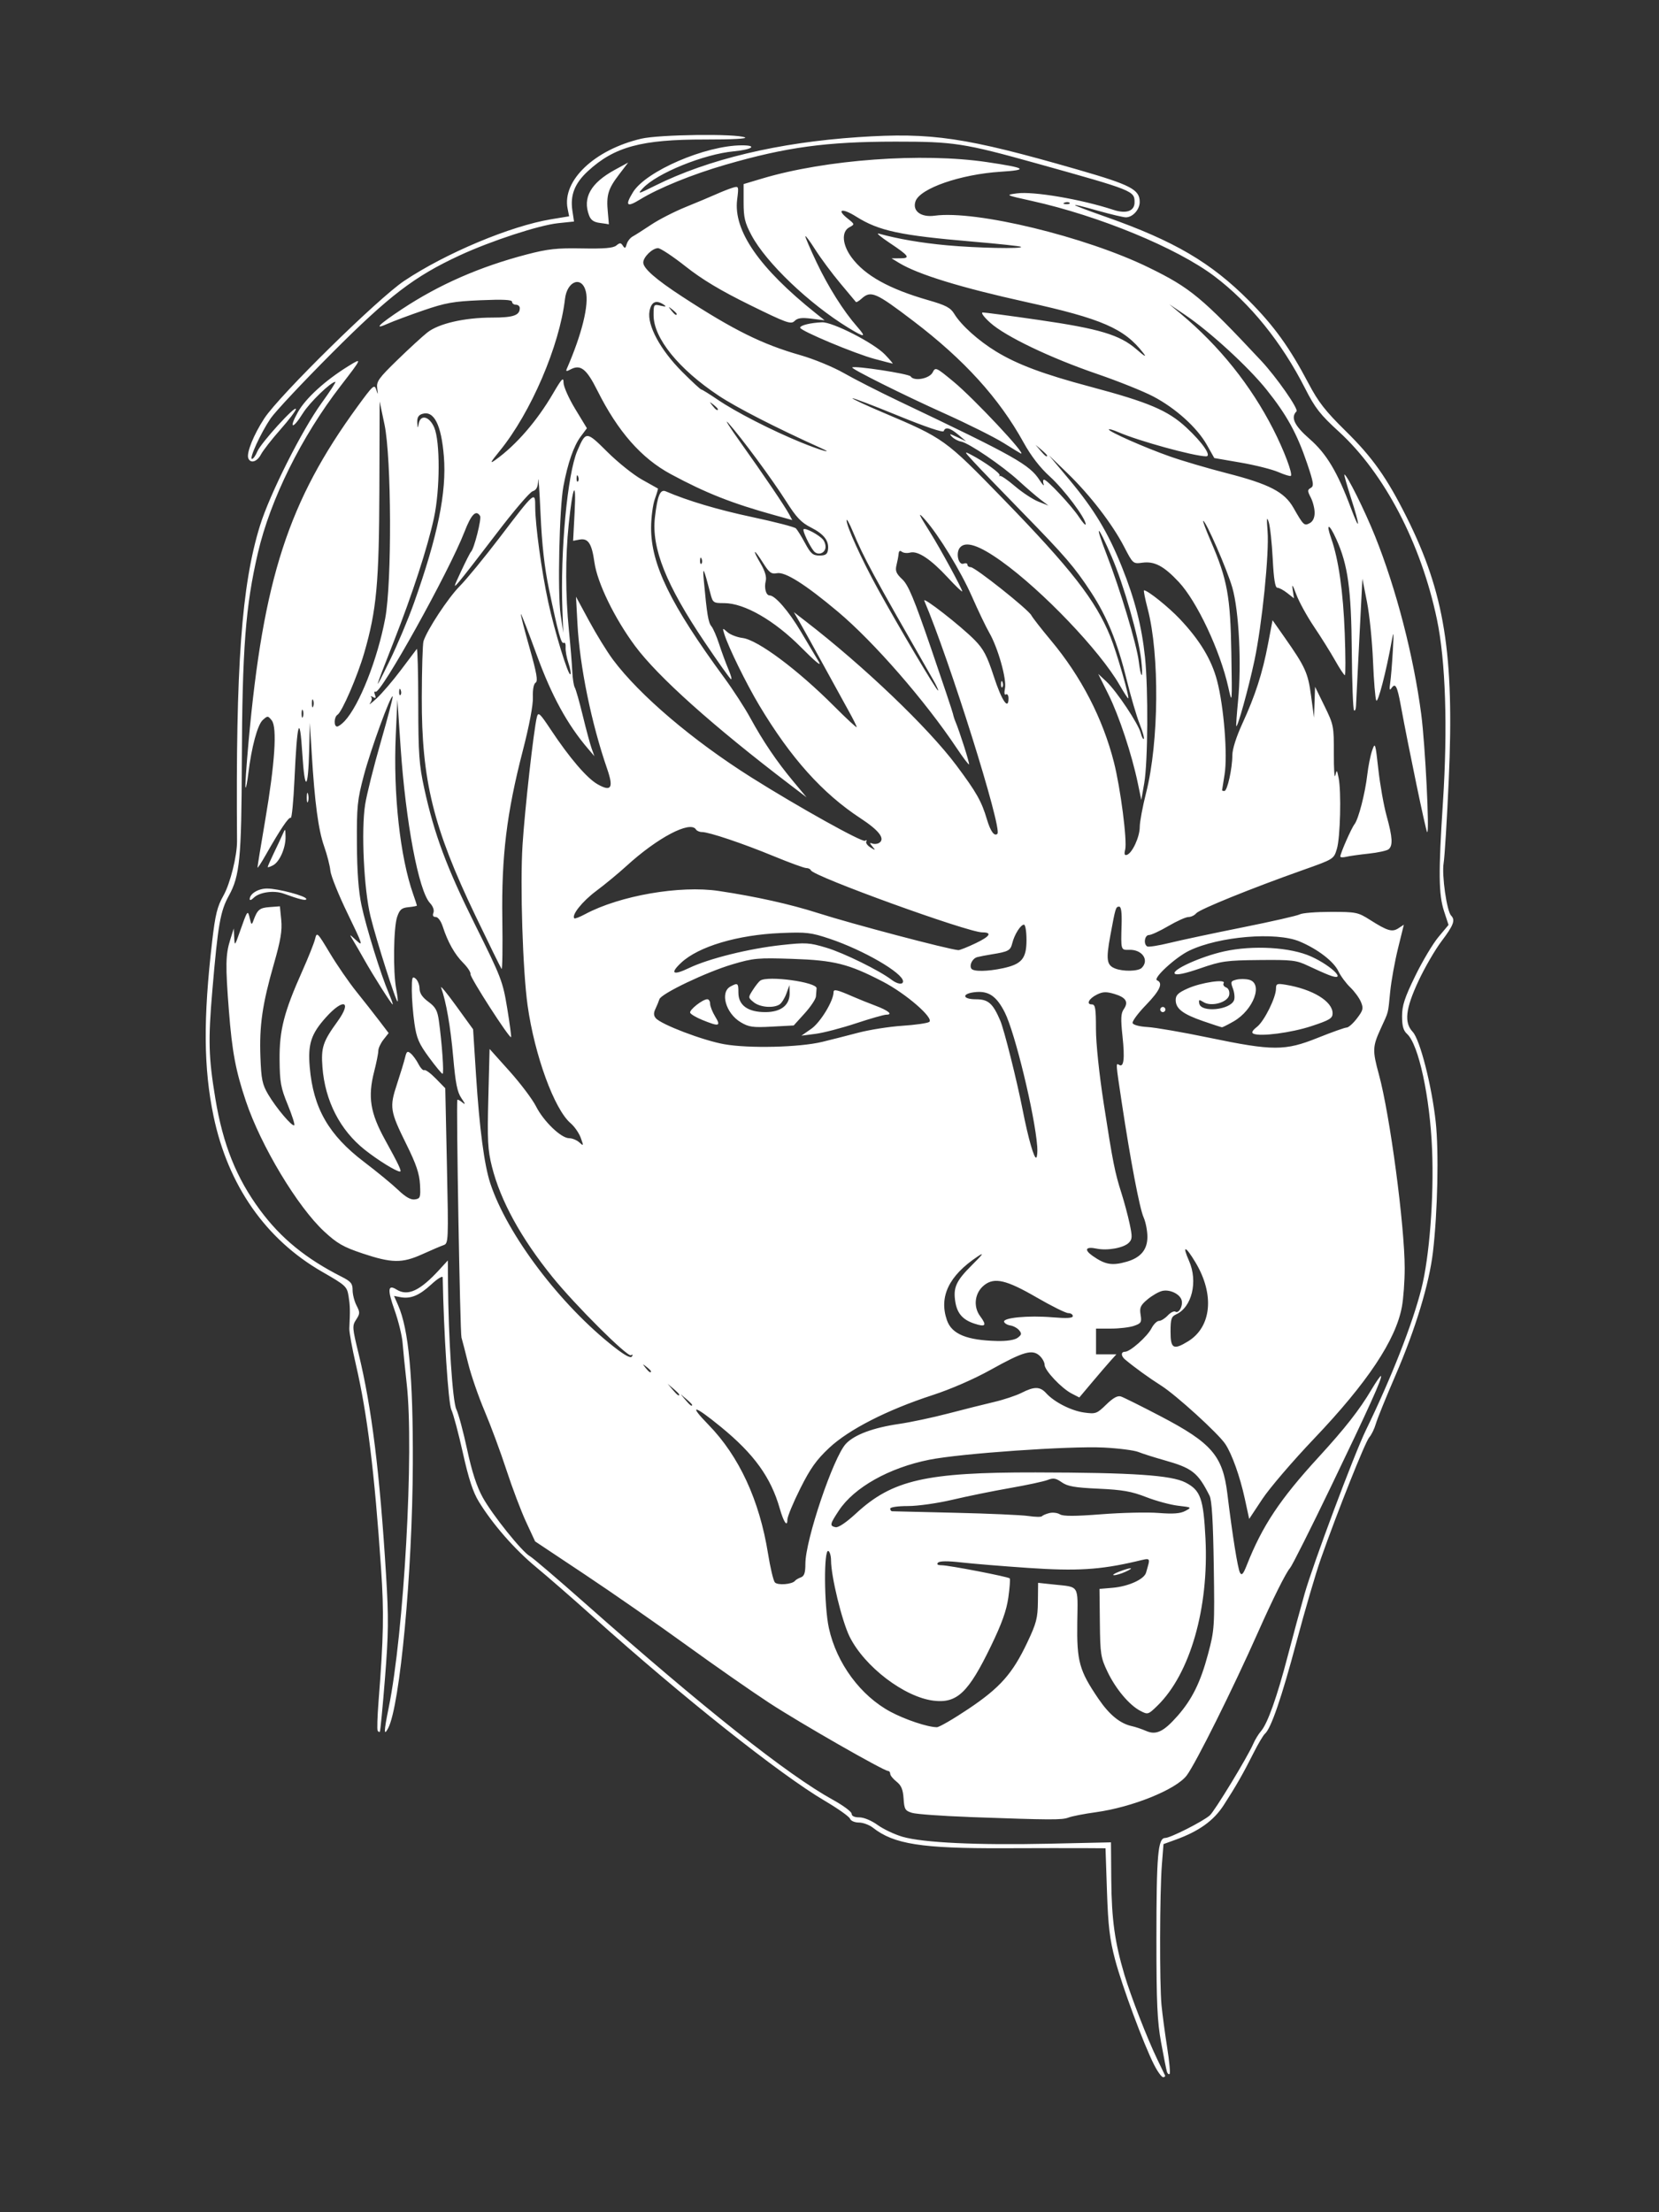 <?xml version="1.0" encoding="UTF-8" standalone="no"?>
<!-- Created with Inkscape (http://www.inkscape.org/) -->
<svg id="svg3356" xmlns:rdf="http://www.w3.org/1999/02/22-rdf-syntax-ns#" xmlns="http://www.w3.org/2000/svg" height="800" viewBox="0 0 600 800" width="600" version="1.1" xmlns:cc="http://creativecommons.org/ns#" xmlns:dc="http://purl.org/dc/elements/1.1/">
 <rect x="0" y="0" width="600" height="800" fill="#333333" stroke="none"/>
 <path id="path3366" fill="#fff" d="m417.42 746.75c-3.828-7.553-11.597-28.489-14.127-38.067-1.955-7.401-2.514-12.094-2.941-24.718l-0.528-15.582-7.538-0.046c-4.146-0.025-17.376-0.011-29.4 0.033-29.588 0.106-39.609-1.466-47.148-7.396-1.324-1.041-3.619-1.893-5.101-1.893-1.542 0-2.925-0.599-3.232-1.401-0.296-0.771-4.383-3.664-9.082-6.43-16.235-9.555-51.421-37.501-83.814-66.568-7.163-6.428-16.427-14.5-20.586-17.939-7.79-6.441-15.655-15.422-20.739-23.686-2.108-3.426-3.688-8.246-5.771-17.606-1.577-7.088-3.464-14.148-4.192-15.688-1.087-2.298-2.756-27.959-3.109-47.785-0.013-0.722-1.827 0.382-4.154 2.527-4.362 4.021-7.466 5.291-11.19 4.579l-2.264-0.433 1.474 3.351c3.843 8.736 5.435 25.875 5.324 57.307-0.139 39.25-4.649 87.594-8.925 95.662-1.613 3.045-1.57 1.235 0.174-7.293 5.55-27.15 9.236-93.154 6.546-117.21-0.629-5.628-1.305-12.326-1.501-14.884-0.196-2.558-1.501-7.875-2.9-11.815-2.625-7.397-2.443-9.402 0.679-7.453 4.098 2.559 8.511 0.511 15.609-7.245l2.98-3.256 0.058 7.907c0.15 20.294 1.648 43.083 3.02 45.926 0.774 1.603 2.531 8.147 3.905 14.542 1.733 8.067 3.459 13.371 5.635 17.319 3.47 6.295 14.264 19.744 17.058 21.253 0.982 0.53 9.878 8.126 19.77 16.88 43.074 38.12 73.483 62.231 89.849 71.24 3.709 2.042 6.745 4.303 6.745 5.024 0 0.838 1.011 1.311 2.799 1.311 1.624 0 4.392 1.154 6.593 2.748 2.087 1.512 6.143 3.431 9.013 4.266 7.405 2.153 27.029 3.082 53.012 2.511l22.373-0.492 0.114 13.701c0.118 14.157 1.278 22.497 4.755 34.194 2.307 7.76 8.215 22.97 11.855 30.517 1.357 2.814 2.617 5.431 2.8 5.814 0.183 0.384-0.113 0.698-0.659 0.698s-2.002-1.992-3.236-4.427zm4.622 2.467c-0.234-0.713-1.185-5.482-2.115-10.598-1.389-7.646-1.69-14.273-1.69-37.211 0-30.593 0.531-36.746 3.173-36.746 1.847 0 13.584-5.941 16.123-8.161 1.752-1.532 13.738-21.251 15.686-25.805 0.654-1.528 1.928-3.625 2.833-4.658 2.372-2.711 5.818-12.39 9.658-27.126 1.843-7.071 4.605-17.252 6.138-22.625 3.102-10.87 17.908-50.392 22.131-59.072 9.266-19.049 16.835-38.329 20.086-51.165 2.907-11.476 4.571-33.021 3.876-50.196-0.774-19.146-4.875-38.165-9.041-41.936-1.359-1.23-1.822-2.864-1.822-6.433 0-3.859 0.916-6.664 4.737-14.508 2.605-5.348 6.386-11.698 8.402-14.111l3.664-4.388-1.607-4.914c-1.992-6.09-2.076-13.958-0.422-39.336 1.765-27.081 0.98-51.193-2.156-66.199-5.743-27.476-19.034-52.923-35.488-67.946-6.749-6.162-8.588-8.516-12.193-15.614-8.477-16.688-19.904-30.824-32.779-40.546-13.573-10.25-41.719-21.866-66.046-27.256-9.612-2.13-9.661-2.154-5.441-2.733 5.996-0.822 23.325 2.134 34.957 5.963 4.603 1.515 7.625 0.443 7.625-2.704 0-4.177-0.338-4.312-35.35-14.078-26.328-7.344-29.999-7.91-51.165-7.896-25.001 0.017-39.433 1.982-61.467 8.368-11.977 3.471-24.16 8.425-30.862 12.547-4.821 2.966-5.536 2.253-2.587-2.582 4.661-7.644 26.159-16.932 39.333-16.993 5.907-0.027 3.856 1.543-2.825 2.164-10.833 1.007-27.875 7.928-32.909 13.365-2.041 2.204-1.774 2.149 4.338-0.9 19.274-9.613 44.585-15.662 73.645-17.6 26.466-1.765 38.677 0.046 79.371 11.774 19.141 5.516 22.34 7.186 22.34 11.666 0 2.753-2.529 5.564-5.008 5.564-0.883 0-5.327-1.046-9.877-2.326-12.146-3.415-11.34-2.778 2.791 2.206 24.592 8.673 37.878 16.469 51.642 30.301 9.04 9.085 14.688 16.937 21.533 29.937 3.506 6.659 6.088 9.967 13.34 17.095 9.767 9.599 14.947 16.912 22.11 31.217 13.732 27.422 17.276 49.522 15.236 95.007-0.638 14.231-1.469 27.759-1.847 30.061-0.721 4.389 1.134 17.411 2.709 19.024 1.585 1.623 0.895 3.47-3.447 9.222-2.371 3.14-6.138 9.634-8.372 14.43-4.689 10.066-5.246 15.016-2.072 18.394 2.63 2.799 6.884 19.443 8.31 32.508 1.167 10.692 0.708 32.51-0.99 47.059-1.342 11.497-6.341 27.974-13.525 44.574-3.411 7.882-6.621 15.797-7.133 17.587-0.512 1.791-1.582 3.989-2.378 4.884-1.457 1.639-11.436 26.671-17.524 43.955-1.802 5.117-5.755 18.608-8.785 29.981-5.372 20.166-9.23 31.396-11.436 33.278-0.6 0.512-2.457 3.651-4.128 6.977-3.723 7.409-6.281 11.881-10.771 18.834-3.634 5.626-8.952 9.437-17.473 12.523l-4.305 1.559-0.586 7.497c-0.784 10.023-0.867 43.188-0.128 50.754 0.325 3.326 1.238 10.156 2.028 15.178 0.79 5.022 1.196 9.373 0.9 9.668-0.295 0.295-0.728-0.046-0.962-0.759zm-35.22-675.87c-0.309-0.309-1.111-0.342-1.783-0.073-0.742 0.297-0.522 0.517 0.562 0.562 0.981 0.04 1.53-0.179 1.221-0.489zm-36.49 583.72c-9.721-0.35-18.931-1.018-20.466-1.485-2.515-0.764-2.819-1.276-3.073-5.176-0.214-3.279-0.834-4.762-2.558-6.118-1.252-0.985-2.276-2.253-2.276-2.819 0-0.566-0.335-1.029-0.745-1.029-1.576 0-31.905-17.363-42.978-24.604-6.396-4.183-20.001-13.669-30.234-21.08-10.233-7.412-26.676-18.846-36.539-25.409l-17.933-11.934-3.287-7.093c-1.808-3.901-4.994-12.326-7.081-18.722-2.087-6.396-5.625-15.95-7.862-21.232-2.238-5.282-4.917-13.026-5.955-17.21-1.038-4.184-2.138-8.444-2.446-9.467-0.518-1.726-1.96-85.138-1.486-85.95 0.118-0.201 0.932 0.218 1.81 0.93 1.209 0.981 1.129 0.619-0.327-1.495-1.513-2.196-2.15-5.369-2.987-14.884-0.966-10.976-2.565-20.161-4.371-25.117-0.373-1.023 2.077 1.944 5.444 6.595l6.122 8.456 1.066 16.662c1.227 19.178 2.977 32.446 5.148 39.033 6.131 18.605 25.421 44.081 44.881 59.272 3.837 2.995 5.894 4.079 6.348 3.345 0.408-0.66 0.268-0.837-0.357-0.451-1.22 0.767-20.146-18.099-28.355-28.243-11.439-14.14-18.829-27.625-21.932-40.002-1.504-6.009-1.683-9.442-1.292-24.744l0.455-17.767 7.213 8.044c3.967 4.424 8.276 10.144 9.577 12.71 2.759 5.444 9.076 11.524 11.974 11.524 1.109 0 2.765 0.676 3.678 1.503 1.58 1.43 1.606 1.35 0.538-1.62-0.618-1.718-2.271-4.103-3.674-5.301-5.889-5.028-13.01-24.513-15.553-42.556-1.761-12.499-2.747-43.602-1.838-58.004 0.813-12.888 4.052-41.786 5.192-46.328 0.49-1.95 1.033-1.456 5.048 4.592 6.769 10.196 13.022 17.499 16.865 19.694 4.988 2.85 5.904 1.404 3.505-5.531-5.712-16.516-9.915-37.047-10.746-52.504l-0.526-9.768 4.763 8.809c2.62 4.845 6.491 11.125 8.604 13.954 9.606 12.867 28.835 29.222 50.131 42.639 16.717 10.531 39.982 23.499 41.016 22.859 0.568-0.351 0.786-0.239 0.484 0.249-0.302 0.488 0.366 1.458 1.484 2.154 1.863 1.16 1.925 1.135 0.739-0.3-1.106-1.338-1.106-1.497 0-1.089 0.712 0.262 1.802 0.152 2.422-0.245 2.286-1.462-0.004-4.49-6.718-8.881-13.753-8.995-25.233-21.791-36.63-40.829-4.733-7.906-11.22-21.138-12.663-25.832-0.697-2.266-0.668-2.283 1.138-0.672 1.019 0.91 3.482 1.86 5.473 2.111 5.499 0.695 19.914 11.443 33.156 24.721 4.477 4.489 8.132 7.87 8.123 7.514-0.01-0.357-1.299-2.951-2.866-5.765-1.567-2.814-5.592-10.14-8.944-16.28-3.352-6.14-7.182-13.047-8.512-15.349l-2.417-4.186 4.168 3.213c21.112 16.273 44.464 38.6 54.658 52.258 7.246 9.708 9.068 12.932 11.017 19.496 1.282 4.318 2.7 6.258 3.782 5.177 1.831-1.831-17.39-63.08-26.441-84.26-0.761-1.782 13.249 9.138 18.209 14.192 3.232 3.293 4.496 5.698 6.937 13.194 2.822 8.669 5.31 12.377 5.31 7.916 0-1.096-0.412-1.738-0.916-1.427-0.567 0.35-0.704-0.497-0.359-2.22 0.664-3.32-2.546-14.68-5.678-20.098-1.183-2.047-4.009-7.944-6.279-13.105-4.027-9.153-12.001-22.221-16.982-27.827-2.795-3.147-2.37-2.088 1.872 4.651 3.604 5.727 11.598 20.415 11.598 21.311 0 0.361-2.334-1.865-5.186-4.946-6.207-6.704-10.852-9.79-13.64-9.061-1.104 0.289-2.463 0.147-3.019-0.315-0.657-0.545-1.061-0.287-1.151 0.737-0.077 0.867-0.424 2.724-0.771 4.127-0.513 2.07-0.119 3.033 2.093 5.117 2.187 2.059 4.241 6.984 10.392 24.918 4.217 12.293 7.789 22.968 7.939 23.722 0.15 0.754 0.542 1.998 0.871 2.766 1.471 3.429 5.229 15.23 4.941 15.518-0.176 0.176-2.21-2.511-4.52-5.971-11.428-17.113-29.956-38.373-42.926-49.257-11.817-9.917-19.07-14.494-22.036-13.908-1.994 0.394-2.765-0.173-4.969-3.657-3.411-5.392-4.155-5.333-0.985 0.078 1.664 2.839 2.28 4.926 1.901 6.438-0.623 2.48 0.109 5.176 1.405 5.176 1.987 0 6.877 5.648 11.257 13.004 2.597 4.36 5.552 9.321 6.568 11.025 1.156 1.939-1.243-0.017-6.415-5.231-9.686-9.764-20.537-16.007-27.825-16.007-3.941 0-4.119-0.125-4.996-3.489-2.477-9.504-2.901-10.299-2.355-4.419 1.115 12.012 1.603 14.936 2.722 16.28 0.639 0.767 1.908 3.698 2.819 6.512 0.912 2.814 2.425 6.917 3.362 9.117 0.938 2.2 1.333 3.771 0.878 3.489-0.455-0.281-4.706-6.268-9.448-13.304-14.015-20.796-19.321-34.1-18.037-45.22 0.912-7.898 1.904-10.267 3.931-9.39 7.856 3.397 18.876 6.676 31.312 9.318 8.147 1.73 15.232 3.566 15.745 4.079 0.513 0.513 2.012 2.931 3.332 5.374 2.042 3.78 2.814 4.442 5.186 4.442 2.163 0 2.852-0.458 3.078-2.045 0.46-3.233-1.406-5.689-6.147-8.091-3.534-1.791-5.294-3.648-9-9.498-5.012-7.912-16.214-23.08-20.881-28.274-1.609-1.791 0.36 1.349 4.376 6.977 8.286 11.614 16.158 23.249 17.689 26.144l1.034 1.957-6.239-1.728c-15.57-4.312-24.926-8.006-37.666-14.872-10.659-5.744-19.145-15.401-26.557-30.217-3.961-7.918-6.101-9.595-9.753-7.641-1.464 0.784-1.736 0.725-1.298-0.28 5.454-12.522 8.067-23.154 6.867-27.937-1.444-5.754-6.778-3.834-7.538 2.714-1.972 16.976-12.336 41.114-23.583 54.922-3.494 4.29-3.755 4.848-1.515 3.242 7.438-5.334 14.949-14.001 20.779-23.977 3.183-5.447 3.79-6.075 3.79-3.925 0 1.408 1.903 5.694 4.229 9.526l4.229 6.967-2.252 3.018c-2.509 3.362-4.65 9.511-6.235 17.902-1.494 7.911-2.169 38.707-1.02 46.514l0.959 6.512-0.312-8.061c-0.825-21.285 1.811-49.448 5.406-57.754 3.1-7.162 3.207-7.158 10.857 0.443 3.812 3.787 9.442 8.288 12.512 10.001 3.07 1.713 5.667 3.167 5.772 3.231 0.105 0.064-0.4 1.775-1.122 3.802-0.722 2.027-1.331 6.647-1.353 10.267-0.083 13.299 6.984 27.818 26.453 54.351 3.191 4.349 7.403 10.837 9.358 14.419 4.682 8.572 9.583 15.818 15.542 22.979l4.861 5.841-6.034-4.598c-27.894-21.255-47.715-39.003-55.97-50.116-7.404-9.968-13.657-22.825-14.698-30.218-0.971-6.894-2.268-8.863-5.439-8.257l-2.275 0.435 0.544-10.36c0.65-12.379-0.696-9.616-2.139 4.39-1.224 11.876-1.198 25.478 0.073 38.275 0.559 5.628 1.11 12.348 1.226 14.933 0.115 2.585 0.523 5.206 0.905 5.824 0.382 0.619 1.683 5.202 2.891 10.185 1.208 4.983 2.647 10.316 3.197 11.851l1.001 2.791-2.382-2.791c-7.425-8.701-13.112-19.115-18.459-33.802-3.018-8.289-5.604-14.954-5.747-14.811-0.143 0.143 1.262 5.619 3.122 12.169 2.597 9.146 3.112 12.076 2.218 12.629-0.717 0.443-1.1 2.474-0.998 5.291 0.103 2.826-1.304 10.257-3.682 19.456-5.808 22.466-7.701 38.063-7.373 60.74 0.149 10.29 0.03 18.415-0.265 18.056-0.295-0.359-4.552-9.026-9.46-19.259-15.286-31.867-19.48-48.939-19.399-78.969 0.028-10.178 0.306-19.311 0.619-20.296 1.311-4.13 8.895-15.654 13.092-19.891 2.487-2.511 9.033-10.49 14.548-17.729 12.728-16.711 12.766-16.743 12.766-10.845 0 6.374 2.295 23.139 4.688 34.247 2.269 10.531 7.298 26.926 8.034 26.19 0.268-0.268-0.048-2.085-0.703-4.038-0.655-1.953-1.118-4.516-1.029-5.695 0.088-1.179-0.207-1.917-0.656-1.639-0.921 0.569-2.008-3.376-5.367-19.473-1.608-7.708-2.548-16.059-3.035-26.978-0.388-8.698-0.773-14.273-0.854-12.389-0.11 2.538-0.633 3.58-2.018 4.019-1.029 0.326-6.867 7.157-12.975 15.18-6.108 8.023-12.184 15.842-13.502 17.377-2.281 2.657-2.25 2.478 0.649-3.721 1.675-3.582 3.275-6.721 3.555-6.977 1.1-1.003 3.873-11.953 3.273-12.923-1.466-2.372-3.176-0.639-5.638 5.714-5.609 14.471-30.365 58.981-32.179 57.86-0.456-0.282-0.554 0.206-0.217 1.084 0.46 1.2 0.284 1.406-0.708 0.829-0.727-0.422-1.011-0.424-0.631-0.006 0.379 0.419 0.188 1.428-0.425 2.242-0.613 0.815 0.468 0.016 2.401-1.775 1.933-1.791 5.874-6.396 8.757-10.233 2.882-3.837 5.468-7.27 5.747-7.628 0.278-0.358 0.519 8.643 0.534 20.001 0.025 17.967 0.304 21.916 2.15 30.38 3.636 16.671 8.12 28.696 18.422 49.404 9.443 18.98 10.001 20.431 11.593 30.141 0.92 5.61 1.55 10.323 1.4 10.473-0.58 0.58-14.904-21.67-14.674-22.791 0.135-0.653-1.048-2.481-2.629-4.061-3.083-3.083-5.589-7.528-7.399-13.124-0.653-2.019-1.728-3.489-2.551-3.489-0.942 0-1.223-0.521-0.832-1.54 0.351-0.916-0.151-2.33-1.239-3.489-4.102-4.368-8.783-29.196-10.629-56.369l-1.169-17.21-0.579 12.853c-0.956 21.212 1.551 44.07 6.313 57.568 0.731 2.073 1.33 3.899 1.33 4.058 0 0.159-1.361 0.42-3.023 0.581-2.518 0.243-3.209 0.835-4.134 3.547-1.296 3.799-1.498 19.981-0.325 26.048 0.445 2.303 0.67 4.327 0.5 4.499-0.48 0.485-7.716-22.229-9.809-30.793-2.372-9.702-3.397-31.085-1.936-40.388 0.577-3.674 3.134-13.903 5.682-22.734 2.548-8.83 4.475-16.213 4.282-16.406-0.696-0.696-7.901 19.06-10.432 28.609-2.345 8.847-2.581 11.171-2.503 24.652 0.059 10.173 0.587 17.241 1.668 22.326 1.7 8.002 7.021 25.149 9.853 31.758 0.957 2.232 1.594 4.058 1.417 4.058-0.425 0-7.009-10.38-10.327-16.28-1.439-2.558-3.255-5.698-4.036-6.977-1.414-2.316-1.409-2.315 1.317 0.198 2.462 2.27 2.139 1.292-3.223-9.749-3.278-6.75-6.097-13.746-6.265-15.547-0.168-1.801-1.182-5.765-2.254-8.809-2.091-5.939-3.401-15.73-4.488-33.537l-0.681-11.163-0.242 9.768c-0.366 14.797-1.602 15.492-2.485 1.395-0.932-14.878-1.87-11.749-2.846 9.501-0.358 7.784-0.961 13.96-1.341 13.725-0.698-0.431-3.774 4.139-9.099 13.519-1.597 2.814-2.913 4.814-2.925 4.444-0.011-0.37 1.233-8.008 2.765-16.973 3.536-20.69 4.396-33.724 2.391-36.234-1.368-1.712-1.501-1.718-3.249-0.136-1.889 1.71-4.079 9.84-5.227 19.407-0.356 2.965-0.81 5.229-1.009 5.03-0.199-0.199 0.296-7.649 1.099-16.555 5.323-59.006 14.435-87.044 39.409-121.26 5.639-7.726 6.12-8.155 6.779-6.047 0.613 1.962 0.659 1.891 0.337-0.521-0.328-2.465 0.523-3.66 7.283-10.233 4.21-4.093 9.095-8.577 10.854-9.964 4.117-3.244 13.436-5.386 23.431-5.386 7.679 0 10.003-0.8 10.003-3.442 0-0.665-0.628-1.209-1.395-1.209-0.767 0-1.395-0.475-1.395-1.056 0-0.757-3.231-0.919-11.395-0.571-9.798 0.417-12.7 0.933-20.698 3.682-5.117 1.759-10.91 3.921-12.876 4.805-5.371 2.417-3.318 0.327 5.232-5.325 13.375-8.842 28.084-15.282 45.004-19.706 7.684-2.009 10.9-2.361 20.034-2.189 8.023 0.15 11.279-0.126 12.397-1.054 1.279-1.061 1.65-1.049 2.375 0.078 0.701 1.089 0.956 0.986 1.382-0.562 0.287-1.044 1.265-2.299 2.173-2.791s3.917-2.409 6.687-4.26 8.386-4.726 12.479-6.388 9.117-3.771 11.163-4.687c2.047-0.916 4.698-1.953 5.892-2.304 2.133-0.627 2.16-0.551 1.552 4.333-1.395 11.197 7.947 24.703 28.393 41.047l3.235 2.586-4.719-0.591c-3.607-0.452-5.058-0.253-6.157 0.846-1.296 1.296-2.889 0.723-16.215-5.832-10.506-5.168-17.197-9.181-23.147-13.883-4.603-3.638-9.102-6.62-9.997-6.628-2.031-0.018-5.349 3.205-5.349 5.194 0 2.11 4.553 6.1 13.991 12.257 18.596 12.134 29.062 17.325 42.824 21.24 4.829 1.374 11.904 4.29 15.746 6.489 3.837 2.197 12.838 6.784 20.001 10.194 42.033 20.008 47.154 22.89 50.829 28.597 1.061 1.647 1.688 2.263 1.394 1.367-0.294-0.895-0.22-1.628 0.165-1.628 1.117 0 9.924 9.411 12.608 13.473 1.346 2.037 2.448 3.236 2.448 2.664 0-2.193-7.806-12.589-12.974-17.278-3.55-3.208-6.81-7.442-9.511-12.339-8.856-16.016-21.441-29.88-39.838-43.879-13.698-10.426-15.365-11.142-18.771-8.061-0.939 0.85-1.844 1.373-2.012 1.163-0.168-0.21-2.732-3.279-5.7-6.82-2.967-3.541-7.01-8.983-8.983-12.094-1.974-3.111-3.592-5.285-3.597-4.833-0.004 0.452 1.823 4.69 4.062 9.417 4.198 8.863 9.74 17.648 14.686 23.282 3.497 3.983 2.796 4.05-3.305 0.313-14.125-8.655-29.642-23.495-34.926-33.4-2.404-4.517-2.85-6.37-2.85-11.922v-6.575l6.745-2.015c22.977-6.866 57.868-9.409 81.313-5.927 14.201 2.109 15.206 2.821 4.909 3.48-14.519 0.929-29.168 6.012-30.793 10.685-1.221 3.51 1.956 5.892 6.947 5.208 14.845-2.035 54.546 7.578 77.391 18.74 15.088 7.371 19.221 10.797 40.666 33.709 5.503 5.879 13.612 17.489 12.79 18.311-2.198 2.198-0.786 5.161 4.764 10.005 6.09 5.314 10.043 11.931 14.901 24.939 3.417 9.152 3.419 6.901 0.003-3.721-1.474-4.607-2.538-8.372-2.359-8.372 0.905 0 7.332 12.911 11.107 22.309 7.64 19.024 13.924 43.267 16.697 64.422 1.441 10.994 3.061 43.43 2.126 42.577-0.465-0.424-6.744-30.616-9.539-45.865-1.285-7.011-1.945-8.232-3.353-6.203-0.696 1.003-0.82 0.498-0.467-1.887 0.265-1.791 0.695-7.024 0.955-11.628 0.383-6.765 0.312-7.479-0.366-3.721-2.033 11.268-5.028 22.815-5.625 21.69-0.357-0.673-0.887-7.085-1.179-14.248-0.291-7.163-1.274-16.791-2.183-21.396l-1.654-8.372-1.112 21.861c-0.612 12.024-1.148 22.873-1.193 24.11-0.044 1.236-0.369 1.96-0.722 1.607-0.352-0.352-0.716-9.946-0.809-21.319-0.183-22.516-1.394-31.288-5.605-40.588-2.631-5.811-3.849-5.946-1.823-0.203 2.648 7.504 4.328 19.306 4.882 34.299 0.308 8.314 0.326 15.117 0.04 15.117-0.285 0-1.875-2.407-3.533-5.349-1.658-2.942-5.085-8.422-7.616-12.178-2.531-3.756-5.408-8.989-6.393-11.628-1.354-3.631-1.676-4.049-1.322-1.718l0.468 3.082-2.439-1.919c-1.342-1.055-2.953-1.919-3.58-1.919-0.801 0-1.299-3.115-1.675-10.465-0.294-5.756-0.941-11.721-1.438-13.256-0.704-2.176-0.797-1.458-0.423 3.256 0.633 7.973-1.992 33.81-4.758 46.84-2.09 9.842-6.09 24.284-6.558 23.677-0.12-0.155 0.169-4.259 0.641-9.12 1.299-13.365 0.334-32.552-2.06-40.932-1.839-6.439-9.58-24.187-10.549-24.187-0.232 0 0.998 3.283 2.732 7.295 5.999 13.876 7.114 19.952 7.452 40.614 0.303 18.513 0.297 18.573-1.115 12.23-2.93-13.164-11.315-30.994-17.875-38.006-5.427-5.802-8.79-7.587-13.184-6.998-3.358 0.45-3.412 0.404-6.581-5.712-4.287-8.273-12.318-18.707-20.498-26.632l-6.722-6.512 7.468 8.945c8.92 10.686 13.928 19.007 18.911 31.427 4.697 11.708 7.198 21.467 8.367 32.655 1.212 11.604 1.05 37.938-0.281 45.583l-1.053 6.047-1.259-6.047c-2.174-10.442-6.782-24.365-10.624-32.094l-3.699-7.442 2.979 2.791c3.7 3.466 11.583 15.304 12.425 18.658 0.344 1.371 0.83 2.288 1.08 2.039 0.25-0.25-0.441-2.706-1.534-5.459s-3.204-9.958-4.69-16.012c-3.311-13.487-7.102-22.785-12.88-31.591-5.993-9.133-9.189-12.846-25.01-29.056-7.502-7.68-15.316-15.792-17.355-18.01-3.577-3.881-3.613-3.981-0.93-2.583 4.886 2.547 10.725 6.787 10.238 7.435-0.259 0.344-0.206 0.431 0.117 0.193 0.323-0.238 2.767 1.43 5.431 3.706 2.664 2.276 6.481 4.787 8.483 5.579l3.639 1.44-2.791-2.119c-1.535-1.165-5.132-4.261-7.994-6.88-5.982-5.474-18.105-13.708-20.845-14.158-1.023-0.168-2.489-0.946-3.256-1.729-1.173-1.196-0.876-1.178 1.861 0.116l3.256 1.539-2.791-2.364c-3.004-2.544-4.757-2.987-5.306-1.339-0.211 0.632-6.621-1.537-16.508-5.585-8.89-3.64-16.313-6.47-16.496-6.287-0.182 0.182 4.804 2.508 11.082 5.168 22.016 9.329 22.454 9.644 43.31 31.11 24.768 25.492 33.519 36.728 38.879 49.918 2.268 5.582 7.096 22.321 6.438 22.321-0.181 0-1.595-2.198-3.14-4.884-7.113-12.359-27.824-34.043-42.698-44.701-8.116-5.816-12.96-7.409-15.01-4.938-1.613 1.944-0.548 6.526 1.349 5.798 0.746-0.286 1.357-0.115 1.357 0.381s0.542 0.901 1.205 0.901c1.573 0 20.735 15.217 21.905 17.395 0.495 0.921 3.697 5.024 7.116 9.117 10.907 13.057 18.722 28.167 22.754 43.991 2.399 9.417 4.861 28.525 4.077 31.646-0.411 1.636-0.23 2.169 0.637 1.879 1.942-0.647 4.634-6.502 4.634-10.079 0-1.81 1.046-7.417 2.325-12.459 4.615-18.192 4.88-49.864 0.557-66.374-0.971-3.709-1.569-6.745-1.329-6.745 1.319 0 8.846 6.029 12.943 10.367 7.241 7.667 11.478 14.686 13.479 22.329 2.449 9.356 3.851 26.903 2.707 33.889-0.496 3.031-0.905 5.616-0.908 5.744-0.003 0.128 0.379 0.233 0.848 0.233 1.058 0 2.868-8.164 2.868-12.94 0-2.144 1.417-6.63 3.586-11.35 4.716-10.264 7.289-18.226 9.304-28.795l1.652-8.66 4.202 5.988c7.662 10.917 8.608 12.992 9.728 21.331l1.063 7.913 0.191-5.582 0.191-5.582 3.413 6.977c3.31 6.767 3.412 7.285 3.377 17.189-0.019 5.617 0.216 9.175 0.523 7.907 0.526-2.173 0.595-2.125 1.2 0.835 1.014 4.959 0.611 21.604-0.621 25.693-1.119 3.713-1.129 3.719-12.254 7.658-18.615 6.59-37.421 14.21-38.611 15.644-0.619 0.746-1.889 1.356-2.822 1.356-0.933 0-4.197 1.465-7.252 3.256-3.055 1.791-6.218 3.256-7.027 3.256-1.562 0-2.067 3.244-0.641 4.124 0.457 0.282 4.12-0.294 8.14-1.281 4.02-0.987 15.891-3.514 26.38-5.615s19.798-4.222 20.686-4.711c0.888-0.489 5.935-0.89 11.214-0.89 9.141 0 9.816 0.138 14.158 2.891 6.352 4.028 8.016 4.516 10.299 3.02l1.946-1.275-2.11 8.553c-1.161 4.704-2.43 11.719-2.821 15.589-0.857 8.495-0.446 6.883-3.434 13.432-2.983 6.537-3.036 7.878-0.651 16.619 3.988 14.616 9.32 54.703 9.32 70.074 0 4.639-0.456 10.9-1.012 13.912-2.226 12.043-12.494 27.454-31.766 47.682-7.665 8.045-16.08 17.866-18.701 21.825l-4.763 7.197-1.56-7.197c-1.759-8.113-4.649-16.231-7.079-19.885-2.537-3.815-17.83-17.736-23.231-21.147-4.311-2.723-9.669-6.601-13.054-9.448-1.503-1.265-1.488-2.768 0.022-2.768 1.843 0 8.003-5.45 9.558-8.456 0.77-1.489 2.001-2.707 2.735-2.707 0.734 0 2.157-0.882 3.161-1.959 1.004-1.078 2.251-1.697 2.77-1.376 1.242 0.767 2.792-2.068 2.254-4.124-0.595-2.275-4.346-4.049-7.099-3.358-1.279 0.321-3.657 1.704-5.284 3.072-2.505 2.107-2.882 2.953-2.467 5.515 0.442 2.723 0.205 3.126-2.369 4.023-1.573 0.548-5.309 0.997-8.303 0.997h-5.443v4.651 4.651h3.679 3.679l-2.051 2.277c-1.128 1.252-4.144 4.764-6.702 7.803l-4.651 5.527-2.749-1.414c-3.714-1.92-9.809-8.38-9.809-10.412 0-0.902-0.826-2.388-1.835-3.301-2.639-2.388-5.878-1.454-17.601 5.08-6.057 3.376-14.436 7.027-21.117 9.203-16.36 5.328-30.225 12.404-37.328 19.049-4.639 4.339-6.831 7.419-10.503 14.755-2.553 5.099-4.641 10.153-4.641 11.233 0 2.851-1.351 0.882-2.739-3.991-3.223-11.319-9.274-19.714-21.318-29.571-9.789-8.011-11.89-8.369-4.473-0.761 11.069 11.355 18.428 27.271 21.524 46.552 0.816 5.083 1.926 9.775 2.466 10.426 0.972 1.171 6.335 0.747 7.332-0.58 0.256-0.341 1.198-0.89 2.093-1.22 1.232-0.455 1.628-1.657 1.628-4.945 0-8.593 10.149-38.607 14.671-43.388 3.099-3.277 9.901-5.803 19.289-7.164 4.09-0.593 12.042-2.282 17.67-3.753 5.628-1.472 13.109-3.35 16.626-4.175 3.516-0.825 8-2.32 9.964-3.322 4.568-2.33 6.646-2.299 8.849 0.135 2.923 3.23 9.088 6.37 13.766 7.011 4.173 0.572 4.583 0.423 7.967-2.881 2.473-2.414 4.097-3.315 5.293-2.935 0.949 0.302 7.377 3.502 14.284 7.112 18.591 9.715 22.568 14.329 24.243 28.128 1.804 14.861 3.754 27.05 4.558 28.487 0.633 1.132 1.177 0.531 2.454-2.712 5.591-14.195 11.973-23.797 25.957-39.051 9.564-10.432 14.799-17.113 19.104-24.381 1.73-2.921 3.292-5.164 3.471-4.985 0.585 0.585-4.361 11.527-18.072 39.98-7.418 15.395-14.08 28.649-14.804 29.454-1.474 1.638-6.291 11.293-11.57 23.19-9.104 20.515-22.553 47.521-25.815 51.838-3.844 5.087-19.69 11.488-32.923 13.3-4.111 0.563-8.526 1.423-9.809 1.911-2.407 0.915-6.024 0.896-36.097-0.187zm75.508-36.501c5.292-6.012 8.346-12.197 11.064-22.408 2.34-8.79 2.399-9.71 2.069-31.991-0.237-16.021-0.694-23.642-1.514-25.267-4.263-8.439-6.251-9.996-16.428-12.861-3.581-1.008-7.767-2.337-9.302-2.954-1.535-0.617-7.186-1.341-12.559-1.609-12.372-0.617-51.675 2.127-63.077 4.404-14.506 2.897-27.152 9.99-32.673 18.325-3.314 5.003-3.434 5.597-1.231 6.074 1.004 0.217 3.843-1.693 7.408-4.984 13.13-12.123 25.248-14.89 64.92-14.826 35.211 0.058 49.132 0.997 54.259 3.66 5.426 2.819 6.466 5.739 7.198 20.226 1.272 25.156-5.553 48.923-17.36 60.451-3.324 3.245-3.478 3.294-6.148 1.913-4.023-2.08-8.936-7.92-11.927-14.177-2.442-5.11-2.639-6.369-2.761-17.725l-0.132-12.225 4.715-0.401c5.726-0.487 11.445-3.068 12.123-5.473 1.629-5.778 1.992-5.378-3.683-4.059-13.025 3.028-21.439 3.535-38.9 2.347-9.306-0.633-20.249-1.532-24.318-1.998-4.822-0.552-7.721-0.524-8.326 0.081-0.617 0.617-0.164 0.936 1.351 0.951 2.686 0.028 23.96 4.137 24.569 4.746 0.23 0.23 0.006 3.332-0.495 6.894-0.671 4.756-2.348 9.442-6.317 17.64-8.132 16.8-12.227 20.7-20.681 19.699-10.575-1.258-25.095-12.339-30.453-23.242-2.746-5.589-6.676-21.761-6.676-27.484 0-1.552-0.419-3.081-0.93-3.397-1.736-1.073-1.617 19.817 0.158 27.908 2.783 12.682 11.474 24.459 22.315 30.237 5.374 2.864 13.423 5.543 16.727 5.567 0.838 0.006 5.969-2.968 11.402-6.608 11.483-7.695 15.95-12.739 21.324-24.08 3.269-6.899 3.756-8.776 3.819-14.716l0.072-6.809 5.582 0.596c9.508 1.016 8.787-0.141 8.588 13.77-0.201 14.05 0.71 17.343 7.608 27.501 3.974 5.852 7.86 9.033 12.178 9.969 1.279 0.277 3.582 1.054 5.117 1.727 3.603 1.579 6.322 0.283 11.321-5.397zm-21.091-52.214c4.247-1.636 5.918-1.611 2.326 0.034-1.535 0.703-3.419 1.265-4.186 1.249-0.767-0.016 0.07-0.593 1.861-1.283zm-25.242-21.186c1.21-0.306 2.931-0.101 3.825 0.457 1.174 0.733 5.337 0.726 15.009-0.026 7.362-0.573 16.647-0.785 20.633-0.471 5.331 0.419 7.894 0.226 9.693-0.73 2.41-1.281 2.373-1.308-2.596-1.885-2.773-0.322-7.973-1.729-11.554-3.126-5.279-2.06-8.537-2.634-17.21-3.028-8.606-0.392-11.207-0.845-13.301-2.317-2.127-1.496-3.061-1.65-5.117-0.845-1.383 0.542-7.508 1.858-13.613 2.923-6.104 1.066-15.456 2.967-20.781 4.226-5.403 1.273-12.525 2.285-16.112 2.285-3.666 0-6.429 0.4-6.429 0.93 0 0.512 0.314 0.943 0.698 0.959 0.384 0.016 10.633 0.259 22.775 0.54 12.143 0.281 24.073 0.81 26.513 1.175 2.439 0.365 4.644 0.399 4.9 0.076 0.256-0.323 1.455-0.838 2.665-1.144zm-129.19-39.14c0-0.177-0.942-1.118-2.093-2.093l-2.093-1.772 1.772 2.093c1.665 1.967 2.414 2.517 2.414 1.772zm-4.651-3.721c0-0.177-0.942-1.118-2.093-2.093l-2.093-1.772 1.772 2.093c1.665 1.967 2.414 2.517 2.414 1.772zm-10.233-8.402c0-0.193-0.733-0.926-1.628-1.628-1.476-1.157-1.508-1.124-0.351 0.351 1.215 1.55 1.979 2.042 1.979 1.277zm194.2-10.807c8.548-5.212 9.684-16.953 2.76-28.528-3.659-6.117-4.955-6.467-2.379-0.641 3.305 7.47 1.071 16.784-4.649 19.385-1.733 0.788-2.02 1.679-2.02 6.279 0 6.135 1.031 6.71 6.288 3.506zm-61.601-1.313c1.458-1.066 1.551-1.523 0.557-2.721-0.657-0.792-2.074-1.57-3.148-1.729-1.074-0.159-2.105-0.752-2.292-1.319-0.493-1.498 8.765-2.368 17.471-1.642 5.272 0.44 7.374 0.312 7.374-0.449 0-0.585-0.739-1.064-1.643-1.064-0.904 0-6.032-2.543-11.395-5.652-10.976-6.361-15.288-7.378-18.98-4.474-3.438 2.704-4.108 7.689-1.508 11.207 2.535 3.429 2.035 4.068-2.115 2.698-4.148-1.369-6.171-3.675-6.84-7.799-0.844-5.2 0.242-7.621 5.978-13.318 4.083-4.057 4.573-4.794 2.083-3.135-10.392 6.921-14.062 14.551-11.093 23.066 1.74 4.993 7.17 7.233 18.144 7.485 3.524 0.081 6.315-0.353 7.407-1.151zm39.421-27.508c5.099-1.462 7.52-4.356 7.52-8.99 0-2.196-0.617-5.367-1.371-7.047-1.44-3.208-4.741-20.552-7.912-41.565-2.18-14.447-2.173-14.341-0.944-13.582 1.695 1.047 2.087-2.267 1.223-10.328-0.678-6.326-0.589-8.317 0.438-9.784 1.838-2.624 0.835-4.278-3.355-5.534-2.919-0.875-4.168-0.839-6.26 0.18-2.971 1.447-4.106 3.599-1.898 3.599 1.24 0 1.473 1.395 1.473 8.838 0 5.232 1.161 16.334 2.845 27.21 3.272 21.129 3.974 24.668 6.415 32.326 0.979 3.07 2.297 8.007 2.93 10.972 1 4.683 0.959 5.582-0.312 6.853-1.867 1.867-7.738 2.929-11.661 2.11-3.973-0.83-4.616 0.395-1.391 2.654 4.514 3.161 7.024 3.588 12.259 2.087zm-32.329-41.701c-0.857-11.469-8.055-41.204-11.732-48.458-2.923-5.768-5.725-7.759-10.372-7.369-5.22 0.438-5.263 2.619-0.051 2.619 4.451 0 6.097 1.444 8.786 7.706 1.389 3.235 6.041 21.786 8.099 32.296 2.024 10.335 4.212 17.961 4.944 17.229 0.321-0.321 0.468-2.131 0.327-4.023zm-77.838-37.784c3.07-0.739 8.931-2.228 13.024-3.309 4.093-1.081 11.282-2.218 15.974-2.525 4.692-0.308 9.088-0.933 9.768-1.389 1.919-1.288-8.327-10.202-16.757-14.579-12.383-6.429-17.555-7.732-32.707-8.234-12.515-0.415-14.076-0.274-21.622 1.956-9.498 2.807-25.862 10.618-26.488 12.643-0.238 0.77-0.877 2.328-1.419 3.462-0.713 1.49-0.686 2.423 0.097 3.366 1.904 2.294 17.1 8.083 24.788 9.442 8.905 1.575 27.122 1.145 35.343-0.833zm-3.869-4.751c3.285-2.291 8.02-10.066 8.046-13.211 0.01-1.235 1.168-0.976 6.986 1.563 2.047 0.893 5.723 2.375 8.17 3.293 4.671 1.753 6.477 3.254 3.914 3.254-0.833 0-5.778 1.412-10.989 3.137-5.211 1.725-11.776 3.434-14.588 3.796l-5.113 0.659 3.574-2.492zm-25.578-2.396c-5.368-3.217-7.514-10.83-3.639-12.904 2.653-1.42 2.852-1.264 2.852 2.225 0 4.573 3.415 7.045 9.731 7.045 5.722 0 8.919-2.556 8.803-7.037l-0.071-2.731-1.112 3.07c-0.612 1.688-1.731 3.461-2.487 3.939-2.257 1.428-7.071 1.015-9.309-0.797-2.074-1.679-2.077-1.72-0.357-4.419 0.955-1.498 2.165-3.031 2.688-3.407 2.665-1.914 20.575 0.53 20.395 2.783-0.051 0.636-0.156 1.953-0.233 2.927-0.077 0.974-1.919 3.735-4.093 6.136l-3.954 4.365-7.907 0.421c-6.93 0.369-8.327 0.169-11.307-1.616zm-13.768-0.767c-2.279-0.924-4.288-2.113-4.464-2.643-0.347-1.041 4.523-4.876 6.193-4.876 0.561 0 1.021 0.733 1.023 1.628 0.001 0.895 0.833 2.989 1.847 4.651 2.138 3.506 1.449 3.691-4.598 1.24zm222.52 6.43c5.101-2.047 9.809-3.721 10.461-3.721 0.653 0 2.324-1.49 3.713-3.312 2.239-2.935 2.402-3.61 1.438-5.938-0.598-1.444-2.342-3.826-3.876-5.293s-3.465-4.092-4.292-5.832c-1.688-3.553-7.502-8.009-14.018-10.746-8.524-3.58-29.187-1.856-39.936 3.333-4.957 2.392-13.249 10.034-11.625 10.712 2.3 0.961 1.073 3.691-4.026 8.956-2.854 2.947-5.018 5.874-4.808 6.506 0.223 0.671 2.475 1.268 5.422 1.435 2.772 0.158 12.785 1.895 22.25 3.861 23.112 4.8 27.418 4.804 39.295 0.039zm-23.267-1.492c-0.813-0.369-0.411-1.142 1.287-2.478 2.635-2.073 6.872-10.612 6.872-13.851 0-1.739 0.382-1.89 3.489-1.377 9.76 1.611 16.977 6.004 16.977 10.333 0 1.812-1.066 2.458-7.618 4.624-7.293 2.41-18.514 3.878-21.007 2.748zm-18.207-4.542c-7.36-2.553-9.913-4.517-9.913-7.651 0-1.769 0.919-2.642 4.419-4.195 4.883-2.167 13.921-3.484 12.933-1.884-0.328 0.53 0.059 1.216 0.859 1.523 0.871 0.334 1.336 1.4 1.157 2.656-0.388 2.732-6.417 4.476-9.283 2.686-1.631-1.019-1.83-0.953-1.552 0.517 0.636 3.356 11.211 2.323 12.574-1.229 0.326-0.851 0.142-2.742-0.409-4.202-0.912-2.416-0.799-2.707 1.243-3.22 1.235-0.31 3.292-0.301 4.571 0.02 5.225 1.311 1.661 10.943-5.582 15.085-2.047 1.17-3.93 2.122-4.186 2.114-0.256-0.008-3.329-1.006-6.83-2.219zm-15.495-4.197c0-0.512 0.419-0.93 0.93-0.93 0.512 0 0.93 0.419 0.93 0.93 0 0.512-0.419 0.93-0.93 0.93-0.512 0-0.93-0.419-0.93-0.93zm60.933-12.5c-1.535-0.599-4.884-2.087-7.442-3.307-4.267-2.035-5.728-2.208-17.675-2.093-11.959 0.115-13.703 0.36-21.321 2.994-5.507 1.904-8.608 2.558-9.223 1.943-1.33-1.33 9.39-6.19 17.759-8.052 10.492-2.334 24.103-1.537 31.549 1.848 7.794 3.543 13.385 9.41 6.353 6.667zm-153.96 2.307c0-2.994-14.294-11.296-26.513-15.396-6.749-2.265-8.396-2.458-17.675-2.074-15.624 0.647-29.785 4.863-36.048 10.732-4.183 3.92-3 4.723 2.833 1.923 7.122-3.418 21.658-7.028 33.474-8.314 8.829-0.96 10.03-0.888 16.266 0.987 6.235 1.874 19.137 8.221 23.478 11.549 2.117 1.623 4.186 1.916 4.186 0.593zm36.115-4.74c6.832-1.466 8.536-3.498 8.536-10.218 0-3.05-0.409-5.545-0.909-5.545-1.21 0-3.466 3.573-4.237 6.711-0.652 2.654-1.389 3.054-7.413 4.019-2.047 0.328-4.415 0.785-5.263 1.015-1.716 0.467-2.935 2.847-2.127 4.154 0.699 1.131 5.788 1.071 11.41-0.135zm50.212-0.134c2.815-2.815 0.166-6.661-4.497-6.529-3.101 0.088-3.062 0.218-2.778-9.332 0.123-4.129-0.17-6.279-0.856-6.279-1.263 0-1.341 0.254-3.213 10.393-1.617 8.759-1.342 10.739 1.661 11.952 2.927 1.183 8.413 1.067 9.685-0.205zm-60.009-8.934c5.174-2.481 6.023-3.904 2.329-3.904-5.215 0-61.133-20.258-61.984-22.456-0.171-0.447-0.923-0.804-1.667-0.804-0.746 0-6.048-1.935-11.783-4.299-11.26-4.644-23.398-8.722-25.943-8.722-0.871 0-1.843-0.419-2.159-0.93-2.04-3.3-13.903 2.936-25.165 13.229-2.846 2.601-7.765 6.662-10.932 9.025-5.021 3.746-9.018 8.757-7.887 9.888 0.205 0.205 1.953-0.475 3.885-1.51 12.515-6.708 34.307-10.493 48.33-8.396 13.431 2.009 25.873 4.779 35.918 7.997 12.181 3.903 47.189 13.147 50.738 13.399 0.512 0.036 3.355-1.097 6.319-2.518zm-228.26-80.32c5.31-5.7 11.857-22.266 14.658-37.092 2.457-13.003 2.293-58.111-0.255-70.177l-1.756-8.314-0.093 31.571c-0.1 34.065-1.012 43.943-5.483 59.37-2.445 8.438-8.027 21.357-9.665 22.369-1.27 0.785-1.387 4.253-0.145 4.253 0.492 0 1.724-0.891 2.738-1.979zm-15.109-3.835c-0.258-0.64-0.469-0.116-0.469 1.163s0.211 1.802 0.469 1.163c0.258-0.64 0.258-1.686 0-2.326zm3.721-3.721c-0.258-0.64-0.469-0.116-0.469 1.163s0.211 1.802 0.469 1.163c0.258-0.64 0.258-1.686 0-2.326zm31.649-3.663c-0.297-0.742-0.517-0.522-0.562 0.562-0.04 0.981 0.179 1.53 0.489 1.221 0.309-0.309 0.342-1.111 0.073-1.783zm192.53-3.781c-22.26-38.878-24.939-43.827-29.084-53.725-1.178-2.814-2.16-4.57-2.181-3.903-0.068 2.095 5.405 14.129 11.281 24.806 7.532 13.686 21.211 36.774 21.788 36.774 0.253 0-0.558-1.779-1.803-3.954zm-187.73-27.68c8.64-24.343 11.857-40.115 10.818-53.025-0.924-11.486-3.594-16.713-7.845-15.364-1.347 0.428-1.868 1.336-1.778 3.1 0.111 2.192 0.176 2.241 0.53 0.402 0.664-3.447 3.847-2.653 5.599 1.395 2.18 5.04 2.128 22.506-0.099 32.761-2.326 10.713-7.747 27.375-14.538 44.684-7.363 18.767-7.425 19.053-1.502 6.977 2.76-5.628 6.727-15.047 8.815-20.931zm263.01 20.449c-0.937-8.279-6.357-27.186-10.645-37.133-5.183-12.021-6.421-12.659-1.889-0.973 4.919 12.684 10.941 32.717 11.67 38.821 0.321 2.686 0.789 4.884 1.041 4.884 0.251 0 0.172-2.519-0.176-5.599zm-158.97-36.44c-0.297-0.742-0.517-0.522-0.562 0.562-0.04 0.981 0.179 1.53 0.489 1.221 0.309-0.309 0.342-1.111 0.073-1.783zm221.7-16.656c0-1.542-0.628-4.019-1.395-5.503-1.241-2.401-1.241-2.785 0.006-3.483 1.21-0.677 1.03-1.884-1.329-8.861-3.64-10.768-7.364-17.54-14.663-26.662-6.585-8.23-20.557-21.046-29.544-27.099l-5.635-3.796 4.186 3.494c13.913 11.611 25.268 25.786 33.402 41.695 3.882 7.593 7.109 16.14 6.373 16.876-0.229 0.229-2.26-0.387-4.513-1.368-2.254-0.981-8.39-2.525-13.636-3.43l-9.538-1.645-2.696-4.776c-3.522-6.241-11.266-13.234-19.374-17.494-3.576-1.879-12.735-5.552-20.354-8.162-16.918-5.796-33.177-13.59-38.626-18.518-2.342-2.117-3.473-3.683-2.668-3.696 0.767-0.012 9.768 1.188 20.001 2.667 22.187 3.205 29.563 5.417 35.597 10.675 2.951 2.571 3.749 3.002 2.45 1.323-6.866-8.871-14.955-12.393-42.369-18.442-23.589-5.206-39.086-9.969-45.912-14.112l-2.791-1.694 3.078-0.003c3.917-0.004 3.347-0.846-3.792-5.602-3.189-2.124-4.96-3.629-3.937-3.344 6.917 1.927 15.413 3.386 24.652 4.234 10.844 0.995 27.645 1.345 26.859 0.559-0.236-0.236-8.155-1.088-17.598-1.894-26.26-2.241-33.83-3.872-42.088-9.068-4.986-3.137-7.25-2.642-3.097 0.677 2.662 2.127 2.667 2.151 0.698 3.205-2.951 1.579-2.614 6.286 0.781 10.902 4.792 6.516 13.521 11.382 27.757 15.473 6.359 1.827 8.025 2.706 9.39 4.951 2.493 4.1 8.742 9.717 15.151 13.619 7.7 4.689 17.102 8.201 33.989 12.701 21.174 5.641 28.099 8.579 34.762 14.747 5.891 5.454 9.332 10.485 7.146 10.447-4.483-0.076-24.421-5.567-31.653-8.718-1.919-0.836-3.489-1.281-3.489-0.989 0 0.811 12.915 6.517 22.037 9.737 4.475 1.58 13.72 4.303 20.543 6.052 15.424 3.953 20.905 6.788 24.164 12.497 3.664 6.42 3.909 6.65 5.915 5.576 1.131-0.595 1.764-1.942 1.764-3.743zm-266.36-13.113c-0.297-0.742-0.517-0.522-0.562 0.562-0.04 0.981 0.179 1.53 0.489 1.221 0.309-0.309 0.342-1.111 0.073-1.783zm169.61-7.591c0-0.177-0.942-1.118-2.093-2.093l-2.093-1.772 1.772 2.093c1.66 1.965 2.411 2.515 2.411 1.771zm-81.864-2.716c-16.007-7.219-30.523-14.658-36.961-18.943-14.465-9.624-23.48-20.772-23.498-29.055-0.009-3.948 0.058-4.039 2.55-3.46 1.898 0.441 2.198 0.351 1.163-0.35-2.789-1.888-4.543-1.104-5.184 2.319-0.944 5.034 3.873 13.987 11.799 21.928 3.518 3.525 6.632 6.409 6.919 6.409 0.287 0 3.004 1.685 6.037 3.745 6.541 4.442 19.398 11.029 30.009 15.375 7.054 2.889 12.475 4.426 7.167 2.032zm-37.211-14.06c0-0.193-0.733-0.926-1.628-1.628-1.476-1.157-1.508-1.124-0.351 0.351 1.215 1.55 1.979 2.042 1.979 1.277zm-14.884-34.42c0-0.193-0.733-0.926-1.628-1.628-1.476-1.157-1.508-1.124-0.351 0.351 1.215 1.55 1.979 2.042 1.979 1.277zm-108.17 512.3c-0.239-0.418-0.091-5.155 0.33-10.528 1.832-23.395 1.999-32.123 0.917-48.006-2.383-34.989-4.968-55.929-9.117-73.859-1.362-5.884-2.425-11.744-2.364-13.024 0.317-6.591 0.28-8.205-0.27-11.628-0.571-3.555-0.995-3.95-9.508-8.838-20.453-11.744-34.103-31.282-39.325-56.287-3.616-17.317-3.761-35.287-0.509-63.236 1.133-9.742 1.833-12.573 4.095-16.58 2.443-4.328 4.948-14.398 4.905-19.717-0.509-63.164 1.62-92.462 8.288-114.01 3.51-11.35 15.107-34.433 22.287-44.361 3.053-4.221 5.298-7.674 4.991-7.674-1.602 0-9.332 7.473-11.745 11.355-3.753 6.037-5.224 5.69-1.796-0.424 2.803-4.999 9.888-11.456 18.22-16.604 5.126-3.167 5.077-3.042-2.759 7.117-14.21 18.422-25.435 41.074-29.941 60.42-4.477 19.22-5.67 34.784-5.815 75.821-0.122 34.563-0.747 41.014-4.657 48.078-3.126 5.648-3.967 10.449-5.999 34.251-1.55 18.151-1.385 24.211 1.065 39.071 2.757 16.723 7.622 28.871 16.208 40.467 7.52 10.156 16.553 17.532 29.493 24.084 3.341 1.692 3.954 2.439 3.954 4.82 0 1.55 0.638 4.052 1.418 5.561 1.285 2.485 1.273 2.965-0.133 5.11-1.469 2.242-1.422 2.894 0.886 12.328 4.726 19.318 7.681 43.162 9.941 80.197 0.943 15.46 0.884 20.949-0.402 37.149-0.83 10.455-1.669 19.169-1.865 19.365-0.196 0.196-0.552 0.015-0.792-0.403zm-5.58-172.59c-6.816-2.276-9.073-3.573-13.741-7.895-9.653-8.937-22.908-31-28.332-47.157-3.699-11.017-4.97-17.788-6.134-32.664-1.288-16.468-1.216-20.3 0.485-25.717l1.273-4.052 0.16 3.256c0.157 3.186 0.199 3.146 1.959-1.861 2.843-8.087 2.938-8.219 3.647-5.117 0.562 2.459 0.719 2.569 1.316 0.93 1.467-4.023 2.223-4.658 5.865-4.931l3.736-0.28 0.486 4.931c0.38 3.855-0.204 7.339-2.675 15.96-4.163 14.525-5.279 22.237-4.859 33.581 0.3 8.095 0.682 9.941 2.806 13.545 2.897 4.917 8.743 11.819 9.44 11.144 0.268-0.259-0.801-3.608-2.375-7.442-2.508-6.11-2.871-8.119-2.938-16.274-0.088-10.65 1.589-17.194 8.21-32.027 2.186-4.897 4.269-10.122 4.629-11.611 0.635-2.623 0.799-2.466 5.347 5.117 2.581 4.303 6.88 10.544 9.553 13.87 2.674 3.326 6.401 8.07 8.282 10.544l3.421 4.497-1.866 2.373c-1.027 1.302-1.868 3.118-1.868 4.034 0 0.913-0.677 4.303-1.505 7.534-2.349 9.167-1.419 14.948 3.972 24.714 4.906 8.885 6.099 11.424 5.373 11.424-1.357 0-8.021-4.124-12.782-7.911-8.914-7.09-14.33-17.669-15.261-29.811-0.546-7.113 0.157-9.256 5.417-16.516 5.387-7.437 2.223-8.619-4.136-1.545-5.402 6.008-6.593 9.664-5.878 18.031 1.27 14.843 6.841 24.543 19.716 34.32 4.588 3.484 10.098 8.016 12.247 10.071 2.708 2.59 4.563 3.644 6.047 3.433 1.978-0.28 2.12-0.692 1.864-5.42-0.211-3.9-1.369-7.328-4.875-14.419-5.998-12.134-6.21-13.488-3.425-21.92 1.256-3.805 2.566-8.107 2.911-9.559 0.531-2.239 0.842-2.461 2.045-1.463 0.78 0.647 2.037 2.373 2.792 3.834 0.756 1.461 1.706 2.451 2.113 2.199 0.407-0.251 2.279 1.12 4.162 3.047l3.422 3.505 0.599 28.058c0.578 27.074 0.537 28.079-1.178 28.659-0.977 0.33-4.441 1.808-7.696 3.284-7.348 3.332-11.043 3.28-21.773-0.303zm24.162-70.852c-3.679-5.01-4.496-6.918-5.277-12.326-0.509-3.519-0.933-8.856-0.943-11.861-0.016-4.752 0.163-5.312 1.377-4.305 0.767 0.637 1.407 2.258 1.421 3.603 0.018 1.687 1.006 3.165 3.19 4.77 2.59 1.904 3.279 3.145 3.796 6.839 1.13 8.074 1.908 19.208 1.342 19.208-0.304 0-2.511-2.668-4.905-5.928zm-64.847-57.21c0-1.972 3.066-3.855 6.281-3.855 3.989 0 14.185 2.716 14.185 3.781 0 0.741-2.386 0.175-8.163-1.934-3.528-1.288-8.81-0.553-10.877 1.514-0.784 0.784-1.425 1.007-1.425 0.495zm6.512-11.652c0-0.232 0.975-2.444 2.167-4.917s2.629-5.542 3.193-6.821c1.016-2.302 1.027-2.295 1.089 0.728 0.084 4.059-2.107 9.108-4.51 10.394-1.067 0.571-1.939 0.848-1.939 0.616zm387.92-3.79c0-1.126 4.006-10.24 5.13-11.669 1.449-1.844 3.86-11.2 4.637-17.99 0.341-2.987 1.127-6.892 1.744-8.677 1.075-3.106 1.172-2.813 2.244 6.829 0.616 5.541 1.96 13.103 2.985 16.805 2.156 7.782 2.332 10.807 0.702 12.1-0.64 0.508-3.884 1.212-7.21 1.566-3.326 0.354-6.989 0.872-8.14 1.152-1.151 0.28-2.093 0.227-2.093-0.117zm-373.79-21.44c0.019-1.535 0.227-2.05 0.463-1.145 0.236 0.905 0.22 2.161-0.035 2.791-0.255 0.63-0.448-0.111-0.429-1.646zm251.07-41.01c0.045-1.084 0.265-1.304 0.562-0.562 0.269 0.672 0.236 1.474-0.073 1.783-0.309 0.309-0.529-0.24-0.489-1.221zm-67.72-48.024c-1.653-2.069-4.143-7.401-3.674-7.869 0.621-0.621 5.62 2.055 7.044 3.77 0.645 0.777 1.028 2.16 0.852 3.074-0.394 2.044-2.918 2.657-4.222 1.026zm-204.51-33.57c-0.721-1.878 1.974-8.559 5.81-14.405 5.517-8.408 41.125-43.4 50.596-49.72 15.021-10.025 38.439-19.845 53.095-22.266l6.545-1.081-0.553-2.766c-2.03-10.15 9.699-21.305 26.592-25.287 6.491-1.53 34.236-1.891 37.513-0.487 1.125 0.482-4.58 0.787-14.419 0.771-22.996-0.036-32.757 2.604-42.364 11.458-4.749 4.377-6.437 8.662-5.604 14.22l0.597 3.98-5.744 0.6c-6.891 0.72-24.236 6.393-35.542 11.623-16.425 7.599-25.506 14.538-46.305 35.38-10.528 10.551-20.499 21.184-22.157 23.629-3.56 5.252-7.861 14.625-6.71 14.625 0.443 0 1.31-1.218 1.927-2.707 1.265-3.053 13.877-16.926 13.944-15.338 0.024 0.564-2.509 3.913-5.629 7.442-3.12 3.53-6.27 7.569-7.001 8.975-1.395 2.687-3.807 3.398-4.592 1.354zm273.09-5.544c-3.326-2.079-12.954-6.883-21.396-10.677-14.515-6.522-33.769-16.122-33.259-16.584 0.809-0.733 20.531 2.284 21.116 3.231 1.166 1.887 6.836 0.842 7.982-1.472 0.968-1.954 1.201-1.85 7.503 3.351 7.382 6.092 26.746 26.755 24.385 26.019-0.157-0.049-3.006-1.79-6.332-3.869zm-46.514-30.328c-7.211-1.927-26.978-10.218-26.978-11.312 0-0.864 3.707-1.779 7.907-1.951 3.827-0.157 18.754 7.487 22.742 11.645 1.763 1.839 3.019 3.319 2.791 3.289-0.228-0.029-3.136-0.782-6.462-1.673zm-99.36-49.191c-2.23-0.275-3.312-1.015-3.954-2.703-2.437-6.409 0.594-11.767 9.351-16.533l4.781-2.602-3.321 4.351c-3.949 5.173-4.624 7.443-4.036 13.561 0.243 2.53 0.399 4.534 0.346 4.452-0.053-0.082-1.478-0.319-3.166-0.528z"/>
</svg>
